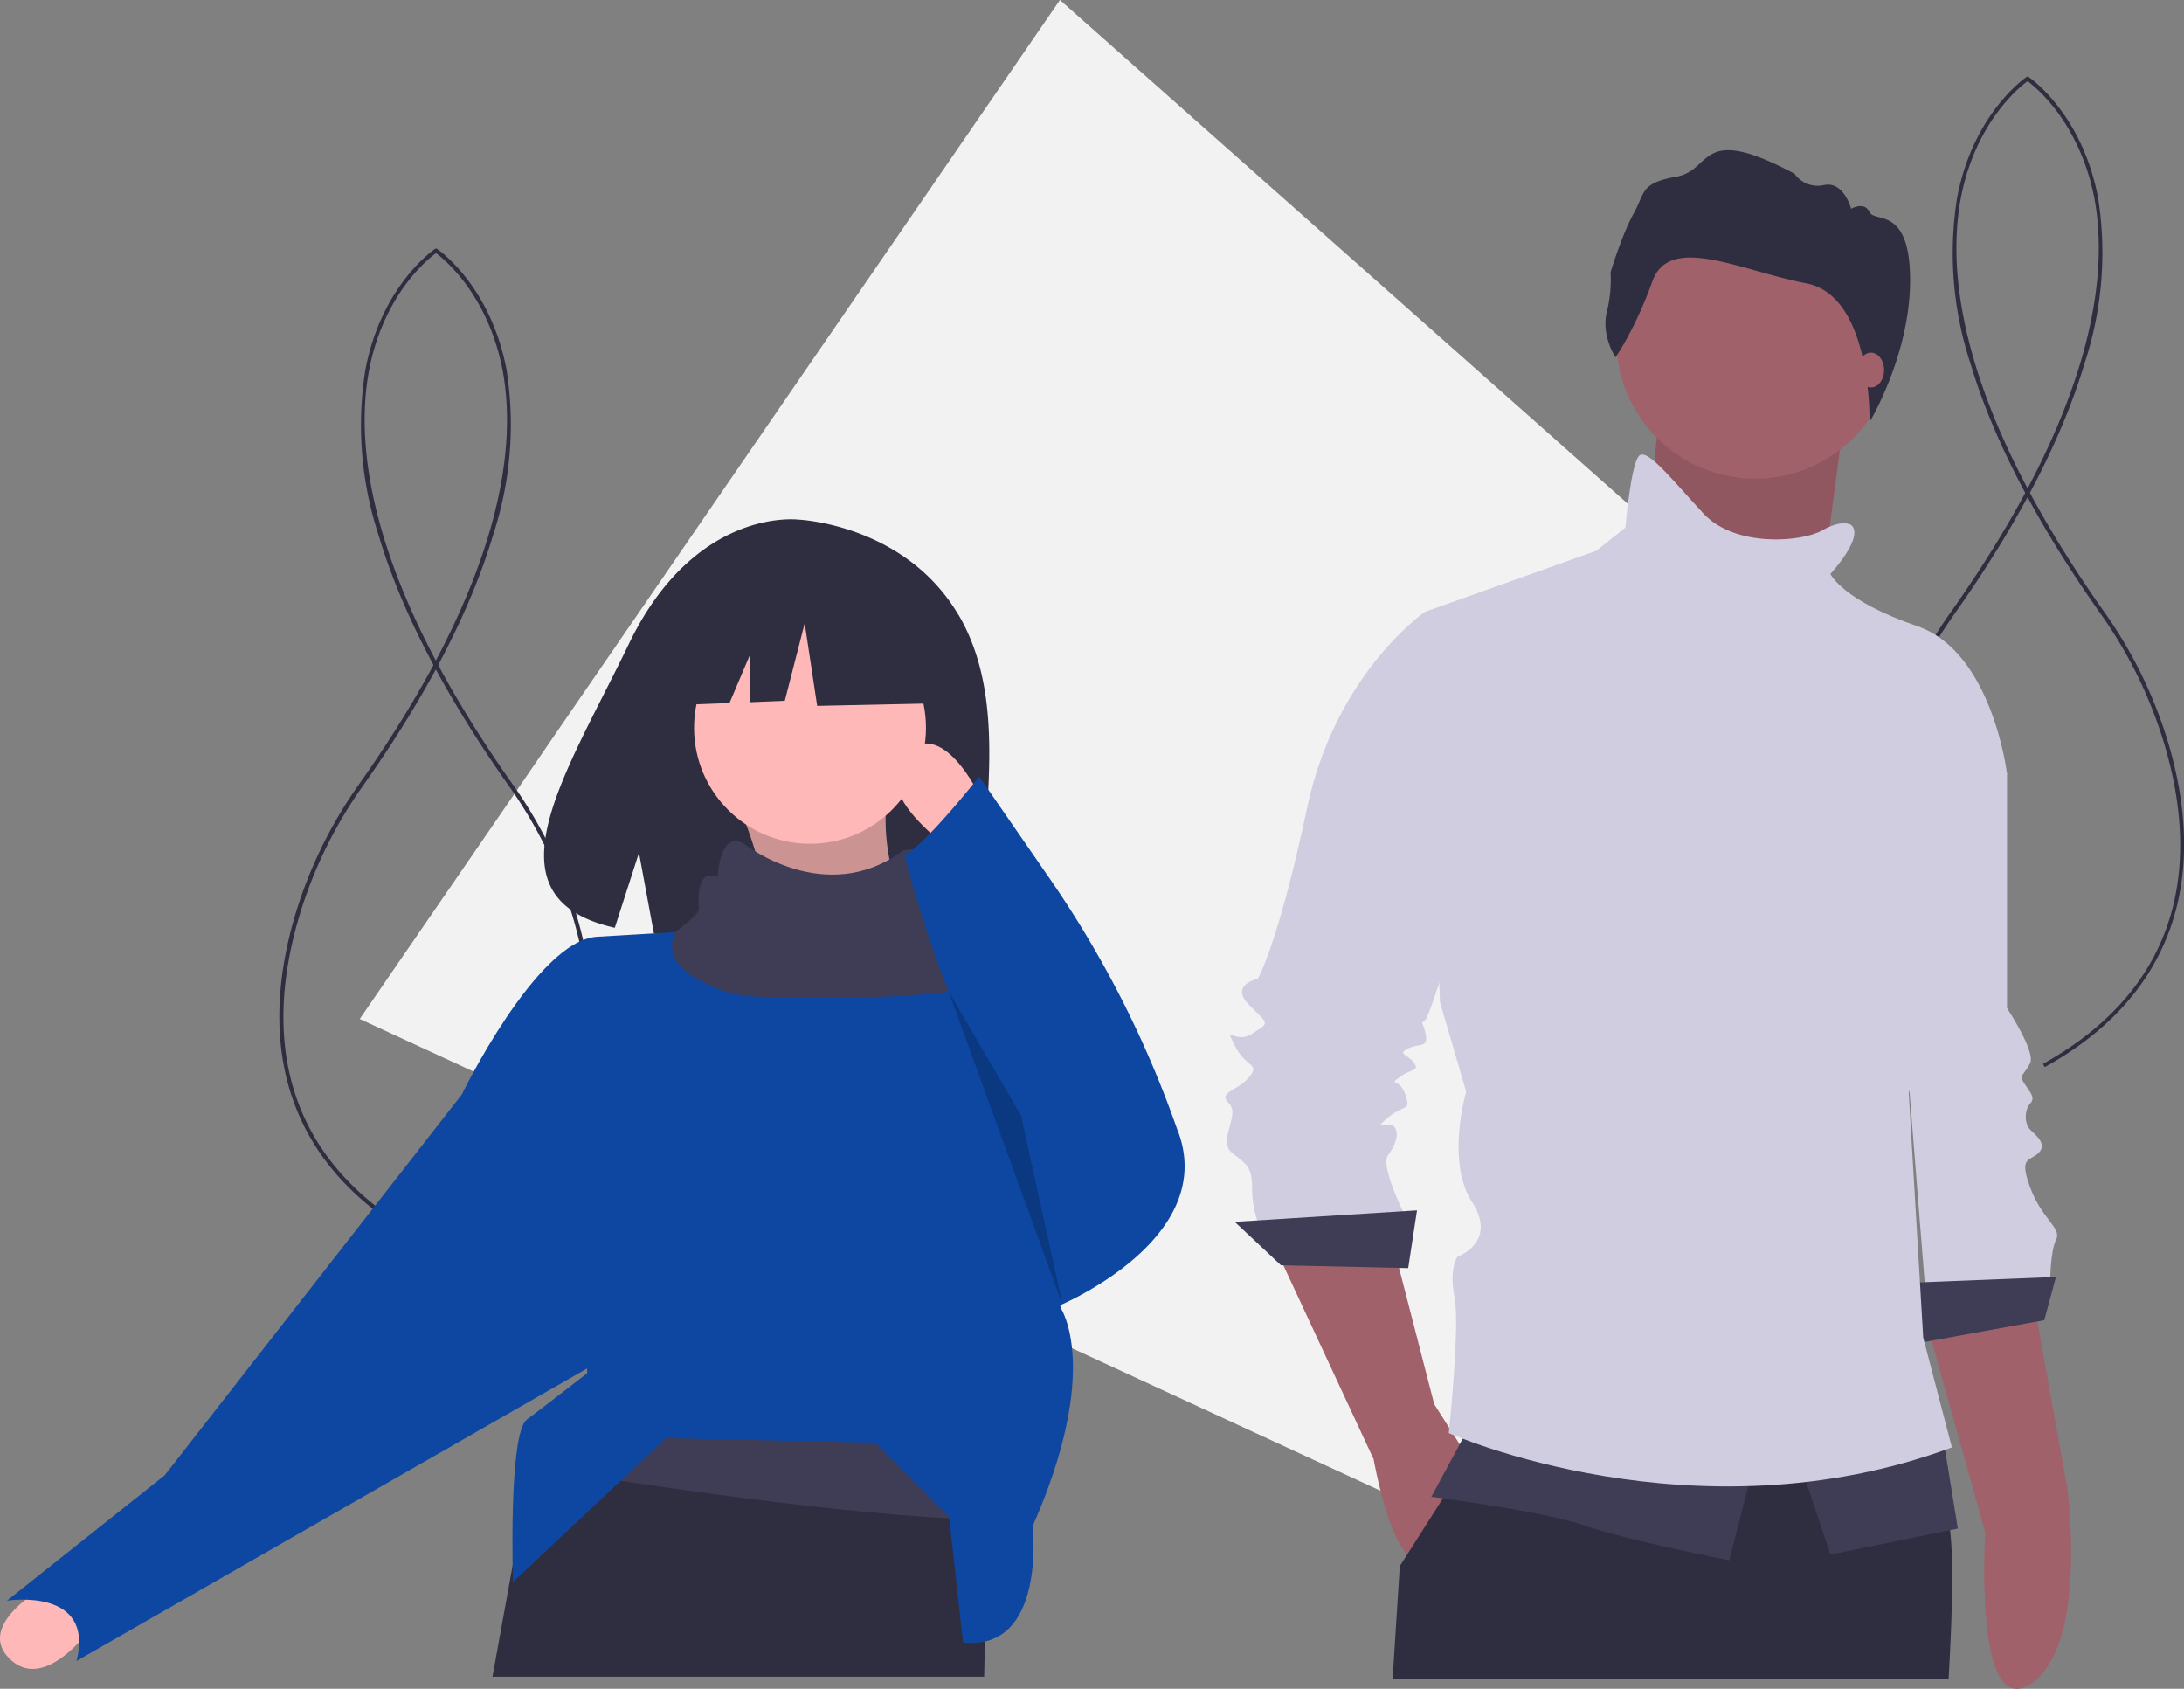 <svg data-name="Layer 1" xmlns="http://www.w3.org/2000/svg" width="1066.1" height="824.2"><rect width="100%" height="100%" fill="#808080" stroke="none"/><path fill="#f2f2f2" d="M962.6 394.7l-16 71.4-12.8 58-10.3 46.2-12.9 58-42 189.2-521.7-241-38.3-17.7-48.6-22.5-38.3-17.7-46.1-21.3 26.1-38 21.8-31.7 27.5-40 21.7-31.7L517.4 0l259.1 229.8 46.2 41 36.8 32.6 46.2 40.9 56.9 50.4z"/><path d="M204.4 604.8c-35-19.4-56.6-46-64.6-78.9-5.9-24.4-4.2-51.9 5-81.7a218.9 218.9 0 0130.5-61.5c70.6-100 77-165.1 70-202.2-7.9-40.6-33.1-57.5-33.4-57.6l1.1-1.7c.3.2 26.2 17.4 34.2 58.9a172 172 0 01-6.5 81c-11 37-32.4 78.4-63.8 122.8a216.9 216.9 0 00-30.1 60.9c-15.2 48.9-17.3 116 58.5 158.3z" fill="#2f2e41"/><path d="M221.1 604.8c35-19.4 56.6-46 64.6-78.9 5.9-24.4 4.2-51.9-5-81.7a218.9 218.9 0 00-30.5-61.5c-70.6-100-77-165.1-70-202.2C188 140 213.4 123 213.7 123l-1.1-1.7c-.3.2-26.2 17.4-34.2 58.9a172 172 0 006.4 81c11 37 32.5 78.4 63.9 122.8a216.9 216.9 0 0130.1 60.9c15.2 48.9 17.3 116-58.5 158.3zM981.4 520.8c-35-19.4-56.6-46-64.6-78.9-5.9-24.4-4.2-51.9 5-81.7a218.9 218.9 0 0130.5-61.5c70.6-100 77-165.1 70-202.2C1014.3 56 989.1 39 988.8 39l1.1-1.7c.3.2 26.2 17.4 34.2 58.9a172 172 0 01-6.5 81c-11 37-32.4 78.4-63.8 122.8a216.9 216.9 0 00-30.1 60.9c-15.2 48.9-17.3 116 58.5 158.3z" fill="#2f2e41"/><path d="M998.1 520.8c35-19.4 56.6-46 64.6-78.9 5.9-24.4 4.2-51.9-5-81.7a218.9 218.9 0 00-30.5-61.5c-70.6-100-77-165.1-70-202.2C965 56 990.4 39 990.7 39l-1.1-1.7c-.3.2-26.2 17.4-34.2 58.9a172 172 0 006.4 81c11 37 32.5 78.4 63.9 122.8a216.9 216.9 0 0130.1 60.9c15.2 48.9 17.3 116-58.5 158.3zM467.8 300c-26.2-44.3-78-46.4-78-46.4s-50.6-6.5-83 61c-30.2 62.8-71.9 123.5-6.7 138.2l11.8-36.6 7.3 39.4a255 255 0 0027.9.5c69.8-2.3 136.3.6 134.1-24.4-2.8-33.3 11.8-89.1-13.4-131.8z" fill="#2f2e41"/><path d="M360.2 392.6c9 20 14.8 43.8 18.2 70.3l72.5-4.6a100.5 100.5 0 01-15.9-81.5z" fill="#ffb8b8"/><path d="M360.2 392.6c9 20 14.8 43.8 18.2 70.3l72.5-4.6a100.5 100.5 0 01-15.9-81.5z" opacity=".2"/><path d="M23.9 773s-37.6 20-18.5 37.2 44.2-22.7 44.2-22.7z" fill="#ffb8b8"/><path fill="#2f2e41" d="M482.6 714.3l-.6 27.5-1.2 59.3-.4 17.2h-240l9.8-54.1 8.7-48.5 4-21.7 197-27.2 22.7 47.5z"/><path d="M482.6 714.3l-.6 27.5c-69.7-1.8-177.8-18.6-223-26.1l3.8-21.8L460 666.8z" fill="#3f3d56"/><circle cx="395.4" cy="355.2" r="56.6" fill="#ffb8b8"/><path d="M504.1 745s6.8 61-34 56.6l-6.8-61.2-36.2-36.3-102-2.2-74.7 70.2s-2.3-72.5 6.8-79.3 29.4-22.6 29.4-22.6v-11.4l-61.2-124.6s36.3-74.7 65.7-77l38.6-2.3s13.6-6.8 13.6-9-2.3-20.4 9-15.9c0 0 1-23.2 13-16.1 0 0 37.6 29.4 75.7 1.2 0 0 17.8-3.2 15.5 5.8s0 15.9 4.6 15.9 24.9 6.8 24.9 11.3c0 1 1.5 10.4 3.8 24.5 8.4 51.5 28 165.8 28 165.8S538 668 504 745z" fill="#0d47a1"/><path d="M241.3 522.9l-15.9 11.3L80.4 720l-77 61.2s43-6.8 34 29.4l265-151.8z" fill="#0d47a1"/><path d="M489.8 472.6c-3 17.7-101.2 14-114.8 14s-25-2.2-38.5-11.3-6.8-20.4-6.8-20.4 11.5-8.8 11.5-11-2.2-20.4 9.1-16c0 0 1-23.2 13-16 0 0 39.6 31.4 77.7 3.2 0 0 17.8-3.2 15.5 5.8s0 15.9 4.6 15.9 24.9 6.8 24.9 11.3c0 1 1.5 10.4 3.8 24.5z" fill="#3f3d56"/><path d="M478 388s-18-38.4-36.2-20.3 20.4 45.3 20.4 45.3z" fill="#ffb8b8"/><path d="M478 379s-28 35.4-36.6 38.1c0 0 25.3 100.1 57 127.3l18.2 93s77-31.8 58.9-84l-.6-1.5a514 514 0 00-62-122.4z" fill="#0d47a1"/><path opacity=".2" d="M463.1 484l55.7 153.3-20.4-92.9-35.3-60.5z"/><path fill="#2f2e41" d="M456.2 295.7L405 268.8l-70.7 11-14.7 64.7 36.5-1.4 10.1-23.8v23.4l16.9-.7 9.7-37.8 6.1 40.3 59.8-1.3-2.5-47.5z"/><path d="M940.1 644.3l29 103.7s-5.9 91.8 22 73.9c28.6-18.4 18-95.8 18-95.8l-16.7-93z" fill="#a0616a"/><path d="M955.7 353.5l24 24V492s14 21.1 11.3 26.8-5.7 5.6-2.9 9.9 5.7 7 2.9 9.9-2.9 9.8 0 12.7 8.4 7 4.2 11.3-9.9 1.4-4.2 16.9 15.5 19.8 12.7 25.4-2.9 19.8-2.9 19.8l-60.7 8.4-12.7-159.5z" fill="#d0cde1"/><path fill="#3f3d56" d="M1003.7 623.2L933 626l2.8 29.6 62.1-11.3 5.7-21.1z"/><path fill="#a0616a" d="M809.5 206l-8.4 84.7 86 12.7 6.4-48.7L900 206h-90.4z"/><path opacity=".1" d="M809.5 205.5l-8.4 84.7 86 12.7 6.4-48.7 6.4-48.7h-90.4z"/><path d="M622.5 609l48 103.1s8.5 48 21.2 49.4 25.4-49.4 25.4-49.4l-17-26.8-19.7-76.3z" fill="#a0616a"/><path d="M951 819.3H679.8l3.5-55 3.6-5.6 17.5-27.5 12.4-19.6 4.4-6.8 1.6-2.6 17.1-3.1 176.3-32.2a215.4 215.4 0 0012.4 38.1c1.2 2.8 2.4 5.5 3.8 8.2a84.1 84.1 0 0016.3 22.9c1.5 1.4 2.5 5 3.2 10.7 1.7 13.8 1.2 39.4-.7 72.5z" fill="#2f2e41"/><circle cx="856.8" cy="165.8" r="67.8" fill="#a0616a"/><path d="M705.8 304.1l-10-5.6s-43.7 29.6-57.8 96-24 83.2-24 83.2-14.1 2.9-4.2 12.8 9.9 8.4 1.4 14-14.1-5.6-8.5 5.7 12.7 8.5 7 15.5-15.5 7.1-9.8 12.8-5.7 18.3 1.4 24 9.9 7 9.9 16.9a50 50 0 002.8 17h73.4s-14-26.9-9.9-32.5 5.7-11.3 2.9-14.2-11.3 2.9-2.9-4.2 11.3-2.8 8.5-11.3-8.5-4.2-2.8-8.5 9.9-2.8 7-7-8.4-4.2-2.8-7 10 0 8.5-7.1-2.8-4.3 0-7 32.5-99 32.5-101.7-22.6-91.8-22.6-91.8z" fill="#d0cde1"/><path fill="#3f3d56" d="M691.7 590.7l-89 5.6 22.6 21.2 62.1 1.4 4.3-28.2zM717 696.6l-18.3 33.9s55 7 74.8 14 70.6 17 70.6 17l12.7-49.4zM878 712.1l15.5 46.6 62.2-12.7-7.1-43.8-70.6 9.9z"/><path d="M903.4 256.1s-4.2-2.8-14 2.8-42.4 8.5-58-8.4-26.8-31.1-31-28.3-7 35.3-7 35.3l-14.2 11.3-83.3 29.7 7 190.5 12.8 43.8s-10 33.9 2.8 53.7-7 26.8-7 26.8-4.3 5.6-1.5 19.7-2.8 66.4-2.8 66.4 120 53.6 245.6 7l-14-53.6-7.1-120s7-19.8 5.6-28.2 42.4-127 42.4-127-7.1-59.4-43.8-72-42.4-25.5-42.4-25.5 17-18.3 10-24z" fill="#d0cde1"/><path d="M788.6 174.4s-7-10.5-4.3-21.9a66.4 66.4 0 001.9-19.7s5.6-18.5 11.3-28.7 3-14.7 20.9-17.9 10.5-26.5 57.6-1.4a13.8 13.8 0 0014.4 5.5c9.7-2 13.2 11.6 13.2 11.6s6.5-3.8 9 1.6 19.8-3.2 19.8 33.3-19.8 69.2-19.8 69.2 1.4-61.5-30.8-67.7-66.8-24.4-75.2-1-18 37.1-18 37.1z" fill="#2f2e41"/><ellipse cx="913.3" cy="180.6" rx="6.4" ry="8.5" fill="#a0616a"/></svg>